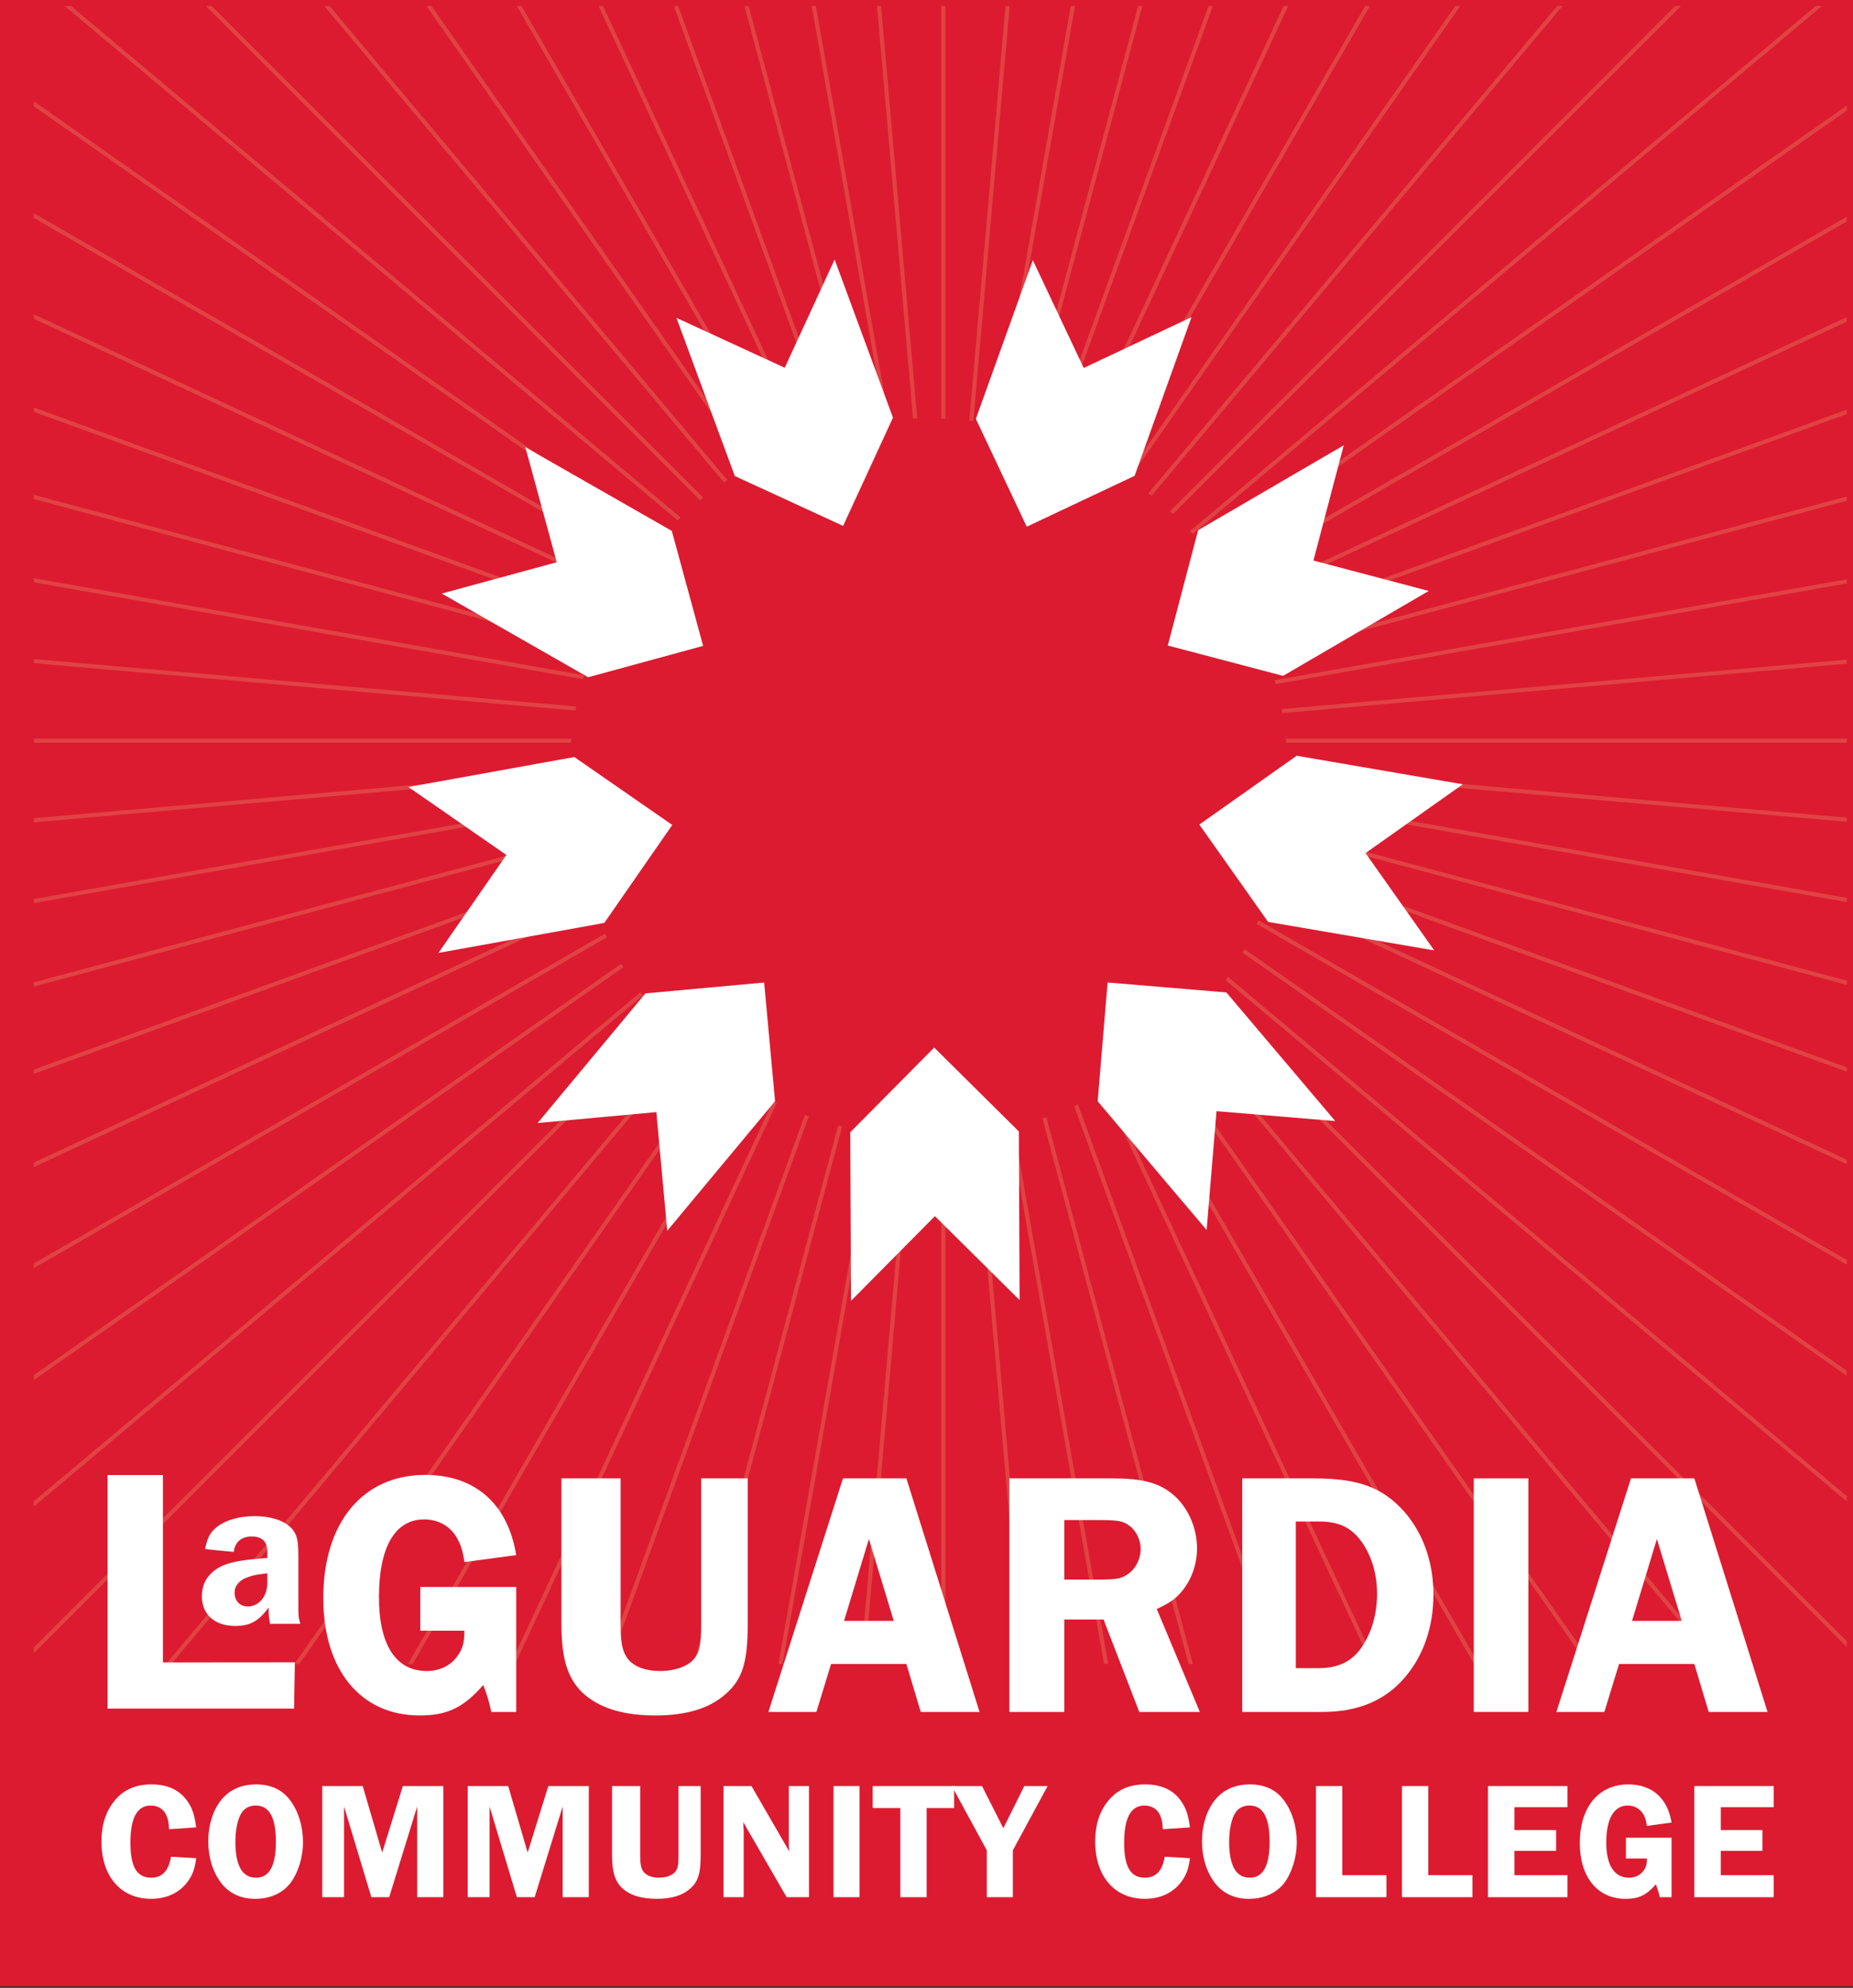 <?xml version="1.0" standalone="no"?>
<!DOCTYPE svg PUBLIC "-//W3C//DTD SVG 1.1//EN" "http://www.w3.org/Graphics/SVG/1.1/DTD/svg11.dtd">
<!--Generator: Xara Designer (www.xara.com), SVG filter version: 4.0.0.1-->
<svg stroke-width="0.501" stroke-linejoin="bevel" fill-rule="evenodd" xmlns:xlink="http://www.w3.org/1999/xlink" xmlns="http://www.w3.org/2000/svg" version="1.1" overflow="visible" width="82.5pt" height="88.5pt" viewBox="0 0 82.5 88.5">
 <rect x="0" y="0" width="82.5" height="88.5" fill="#333333" stroke="none"/>
 <defs>
  <marker id="DefaultArrow2" markerUnits="strokeWidth" viewBox="0 0 1 1" markerWidth="1" markerHeight="1" overflow="visible" orient="auto">
   <!-- REF_ARROW_STRAIGHT (-2) -->
   <g transform="scale(0.009)">
    <!-- 1/108 -->
    <path d="M -9 54 L -9 -54 L 117 0 z"/>
   </g>
  </marker>
  <marker id="DefaultArrow3" markerUnits="strokeWidth" viewBox="0 0 1 1" markerWidth="1" markerHeight="1" overflow="visible" orient="auto">
   <!-- REF_ARROW_ANGLED -->
   <g transform="scale(0.009)">
    <path d="M -27 54 L -9 0 L -27 -54 L 135 0 z"/>
   </g>
  </marker>
  <marker id="DefaultArrow4" markerUnits="strokeWidth" viewBox="0 0 1 1" markerWidth="1" markerHeight="1" overflow="visible" orient="auto">
   <!-- REF_ARROW_ROUNDED -->
   <g transform="scale(0.009)">
    <path d="M -9,0 L -9,-45 C -9,-51.708 2.808,-56.580 9,-54 L 117,-9 C 120.916,-7.369 126.000,-4.242 126,0 C 126,4.242 120.916,7.369 117,9 L 9,54 C 2.808,56.580 -9,51.708 -9,45 z"/>
   </g>
  </marker>
  <marker id="DefaultArrow5" markerUnits="strokeWidth" viewBox="0 0 1 1" markerWidth="1" markerHeight="1" overflow="visible" orient="auto">
   <!-- REF_ARROW_SPOT -->
   <g transform="scale(0.009)">
    <path d="M -54, 0 C -54,29.807 -29.807,54 0,54 C 29.807,54 54,29.807 54,0 C 54,-29.807 29.807,-54 0,-54 C -29.807,-54 -54,-29.807 -54,0 z"/>
   </g>
  </marker>
  <marker id="DefaultArrow6" markerUnits="strokeWidth" viewBox="0 0 1 1" markerWidth="1" markerHeight="1" overflow="visible" orient="auto">
   <!-- REF_ARROW_DIAMOND -->
   <g transform="scale(0.009)">
    <path d="M -63,0 L 0,63 L 63,0 L 0,-63 z"/>
   </g>
  </marker>
  <marker id="DefaultArrow7" markerUnits="strokeWidth" viewBox="0 0 1 1" markerWidth="1" markerHeight="1" overflow="visible" orient="auto">
   <!-- REF_ARROW_FEATHER -->
   <g transform="scale(0.009)">
    <path d="M 18,-54 L 108,-54 L 63,0 L 108,54 L 18, 54 L -36,0 z"/>
   </g>
  </marker>
  <marker id="DefaultArrow8" markerUnits="strokeWidth" viewBox="0 0 1 1" markerWidth="1" markerHeight="1" overflow="visible" orient="auto">
   <!-- REF_ARROW_FEATHER2 -->
   <g transform="scale(0.009)">
    <path d="M -36,0 L 18,-54 L 54,-54 L 18,-18 L 27,-18 L 63,-54 L 99,-54 L 63,-18 L 72,-18 L 108,-54 L 144,-54 L 90,0 L 144,54 L 108,54 L 72,18 L 63,18 L 99,54 L 63,54 L 27,18 L 18,18 L 54,54 L 18,54 z"/>
   </g>
  </marker>
  <marker id="DefaultArrow9" markerUnits="strokeWidth" viewBox="0 0 1 1" markerWidth="1" markerHeight="1" overflow="visible" orient="auto">
   <!-- REF_ARROW_HOLLOWDIAMOND -->
   <g transform="scale(0.009)">
    <path d="M 0,45 L -45,0 L 0, -45 L 45, 0 z M 0, 63 L-63, 0 L 0, -63 L 63, 0 z"/>
   </g>
  </marker>
  <filter id="StainedFilter">
   <feBlend mode="multiply" in2="BackgroundImage" in="SourceGraphic" result="blend"/>
   <feComposite in="blend" in2="SourceAlpha" operator="in" result="comp"/>
  </filter>
  <filter id="BleachFilter">
   <feBlend mode="screen" in2="BackgroundImage" in="SourceGraphic" result="blend"/>
   <feComposite in="blend" in2="SourceAlpha" operator="in" result="comp"/>
  </filter>
  <filter id="InvertTransparencyBitmapFilter">
   <feComponentTransfer>
    <feFuncR type="gamma" amplitude="1.055" exponent=".417" offset="-0.055"/>
    <feFuncG type="gamma" amplitude="1.055" exponent=".417" offset="-0.055"/>
    <feFuncB type="gamma" amplitude="1.055" exponent=".417" offset="-0.055"/>
   </feComponentTransfer>
   <feComponentTransfer>
    <feFuncR type="linear" slope="-1" intercept="1"/>
    <feFuncG type="linear" slope="-1" intercept="1"/>
    <feFuncB type="linear" slope="-1" intercept="1"/>
    <feFuncA type="linear" slope="1" intercept="0"/>
   </feComponentTransfer>
   <feComponentTransfer>
    <feFuncR type="gamma" amplitude="1" exponent="2.4" offset="0"/>
    <feFuncG type="gamma" amplitude="1" exponent="2.4" offset="0"/>
    <feFuncB type="gamma" amplitude="1" exponent="2.4" offset="0"/>
   </feComponentTransfer>
  </filter>
 </defs>
 <g id="Document" fill="none" stroke="black" font-family="Times New Roman" font-size="16" transform="scale(1 -1)">
  <g id="Spread" transform="translate(0 -88.5)">
   <g id="SVG Document">
    <g id="Group" fill-rule="nonzero" stroke-linejoin="miter" stroke="none" stroke-width="0.082" stroke-miterlimit="79.84">
     <path d="M 82.828,0.073 L -0.001,0.073 L -0.001,88.924 L 82.828,88.924 L 82.828,0.073" fill="#dc1b30"/>
     <path d="M 1.507,27.281 L 1.507,27.06 L 40.354,54.261 L 1.507,21.665 L 1.507,21.429 L 40.475,54.126 L 1.507,15.157 L 1.507,14.902 L 40.594,53.988 L 1.6,7.518 L 1.836,7.518 L 40.734,53.872 L 8.275,7.518 L 8.496,7.518 L 40.885,53.772 L 14.179,7.518 L 14.387,7.518 L 41.047,53.693 L 19.517,7.518 L 19.717,7.518 L 41.198,53.588 L 24.429,7.518 L 24.622,7.518 L 41.383,53.565 L 29.044,7.518 L 29.233,7.518 L 41.546,53.475 L 33.443,7.518 L 33.626,7.518 L 41.727,53.459 L 37.708,7.518 L 37.89,7.518 L 41.911,53.471 L 41.911,7.518 L 42.092,7.518 L 42.092,53.427 L 46.109,7.518 L 46.291,7.518 L 42.269,53.479 L 50.374,7.518 L 50.558,7.518 L 42.448,53.508 L 54.771,7.518 L 54.959,7.518 L 42.625,53.548 L 59.378,7.518 L 59.571,7.518 L 42.801,53.596 L 64.285,7.518 L 64.485,7.518 L 42.961,53.68 L 69.612,7.518 L 69.822,7.518 L 43.119,53.768 L 75.503,7.518 L 75.724,7.518 L 43.259,53.883 L 82.163,7.518 L 82.221,7.518 L 82.221,7.732 L 43.403,53.994 L 82.221,15.176 L 82.221,15.432 L 43.528,54.126 L 82.221,21.658 L 82.221,21.894 L 43.653,54.256 L 82.221,27.25 L 82.221,27.472 L 43.76,54.404 L 82.221,32.197 L 82.221,32.406 L 43.826,54.574 L 82.221,36.67 L 82.221,36.87 L 43.927,54.727 L 82.221,40.789 L 82.221,40.982 L 43.983,54.899 L 82.221,44.654 L 82.221,44.841 L 44.01,55.079 L 82.221,48.341 L 82.221,48.525 L 44.07,55.252 L 82.221,51.915 L 82.221,52.097 L 44.063,55.435 L 82.221,55.435 L 82.221,55.616 L 44.089,55.616 L 82.221,58.952 L 82.221,59.133 L 44.053,55.795 L 82.221,62.525 L 82.221,62.708 L 44.04,55.976 L 82.221,66.207 L 82.221,66.394 L 43.966,56.145 L 82.221,70.067 L 82.221,70.259 L 43.927,56.323 L 82.221,74.181 L 82.221,74.38 L 43.832,56.478 L 82.221,78.643 L 82.221,78.851 L 43.762,56.647 L 82.221,83.577 L 82.221,83.798 L 43.648,56.789 L 81.121,88.232 L 80.841,88.232 L 43.536,56.93 L 74.838,88.232 L 74.582,88.232 L 43.401,57.052 L 69.565,88.232 L 69.327,88.232 L 43.261,57.167 L 65.013,88.232 L 64.792,88.232 L 43.116,57.276 L 60.989,88.232 L 60.779,88.232 L 42.963,57.376 L 57.353,88.232 L 57.153,88.232 L 42.787,57.425 L 54.001,88.232 L 53.808,88.232 L 42.631,57.526 L 50.86,88.232 L 50.672,88.232 L 42.447,57.533 L 47.859,88.232 L 47.675,88.232 L 42.27,57.578 L 44.952,88.232 L 44.77,88.232 L 42.092,57.619 L 42.092,88.232 L 41.911,88.232 L 41.911,57.577 L 39.228,88.232 L 39.047,88.232 L 41.727,57.598 L 36.325,88.232 L 36.14,88.232 L 41.549,57.565 L 33.331,88.232 L 33.144,88.232 L 41.375,57.508 L 30.193,88.232 L 30,88.232 L 41.211,57.433 L 26.848,88.232 L 26.65,88.232 L 41.044,57.361 L 23.22,88.232 L 23.011,88.232 L 40.887,57.27 L 19.208,88.232 L 18.988,88.232 L 40.731,57.178 L 14.674,88.232 L 14.438,88.232 L 40.596,57.056 L 9.421,88.232 L 9.165,88.232 L 40.467,56.93 L 3.162,88.232 L 2.881,88.232 L 40.359,56.784 L 1.507,83.989 L 1.507,83.769 L 40.257,56.635 L 1.507,79.008 L 1.507,78.798 L 40.144,56.491 L 1.507,74.508 L 1.507,74.309 L 40.09,56.316 L 1.507,70.358 L 1.507,70.166 L 40.021,56.148 L 1.507,66.468 L 1.507,66.28 L 39.957,55.978 L 1.507,62.758 L 1.507,62.574 L 39.955,55.795 L 1.507,59.158 L 1.507,58.976 L 39.914,55.616 L 1.507,55.616 L 1.507,55.435 L 39.938,55.435 L 1.507,52.073 L 1.507,51.891 L 39.938,55.254 L 1.507,48.476 L 1.507,48.293 L 39.988,55.078 L 1.507,44.767 L 1.507,44.579 L 40.006,54.895 L 1.507,40.883 L 1.507,40.691 L 40.09,54.734 L 1.507,36.741 L 1.507,36.541 L 40.149,54.561 L 1.507,32.25 L 1.507,32.041 L 40.26,54.416" fill="#e14245"/>
     <path d="M 82.37,0.725 L 0.343,0.725 L 0.343,14.42 L 82.37,14.42 L 82.37,0.725" fill="#dc1b30"/>
     <path d="M 7.526,7.063 C 7.512,7.382 7.482,7.516 7.401,7.694 C 7.282,7.961 7.03,8.117 6.711,8.117 C 6.103,8.117 5.807,7.567 5.807,6.456 C 5.807,5.38 6.095,4.905 6.734,4.905 C 7.223,4.905 7.504,5.209 7.616,5.839 L 8.735,5.774 C 8.669,5.284 8.58,5.039 8.365,4.742 C 8.002,4.239 7.43,3.964 6.725,3.964 C 5.383,3.964 4.516,4.965 4.516,6.515 C 4.516,7.242 4.709,7.857 5.094,8.324 C 5.495,8.821 6.036,9.058 6.748,9.058 C 7.445,9.058 7.971,8.821 8.313,8.354 C 8.558,8.02 8.654,7.731 8.735,7.145 L 7.526,7.063" fill="#ffffff"/>
     <path d="M 10.695,7.686 C 10.562,7.405 10.48,6.974 10.48,6.515 C 10.48,5.44 10.784,4.905 11.4,4.905 C 11.993,4.905 12.283,5.432 12.283,6.508 C 12.283,7.582 11.993,8.117 11.393,8.117 C 11.066,8.117 10.836,7.975 10.695,7.686 Z M 12.928,8.339 C 13.291,7.842 13.491,7.19 13.491,6.478 C 13.491,5.832 13.284,5.142 12.943,4.682 C 12.594,4.222 12.03,3.963 11.363,3.963 C 10.718,3.963 10.199,4.208 9.843,4.675 C 9.472,5.165 9.272,5.81 9.272,6.529 C 9.272,7.234 9.472,7.879 9.828,8.339 C 10.191,8.806 10.732,9.058 11.4,9.058 C 12.067,9.058 12.572,8.821 12.928,8.339" fill="#ffffff"/>
     <path d="M 15.318,8.072 L 15.318,4.037 L 14.347,4.037 L 14.347,8.984 L 16.149,8.984 L 17.016,6.024 L 17.936,8.984 L 19.738,8.984 L 19.738,4.037 L 18.573,4.037 L 18.573,8.072 L 17.328,4.037 L 16.534,4.037 L 15.318,8.072" fill="#ffffff"/>
     <path d="M 21.796,8.072 L 21.796,4.037 L 20.824,4.037 L 20.824,8.984 L 22.626,8.984 L 23.493,6.024 L 24.413,8.984 L 26.215,8.984 L 26.215,4.037 L 25.051,4.037 L 25.051,8.072 L 23.805,4.037 L 23.012,4.037 L 21.796,8.072" fill="#ffffff"/>
     <path d="M 31.195,5.899 C 31.195,5.09 31.084,4.735 30.735,4.424 C 30.387,4.112 29.897,3.964 29.237,3.964 C 28.54,3.964 28.036,4.127 27.687,4.453 C 27.376,4.764 27.25,5.172 27.25,5.899 L 27.25,8.984 L 28.503,8.984 L 28.503,5.899 C 28.503,5.499 28.54,5.329 28.644,5.18 C 28.77,5.002 29.022,4.905 29.341,4.905 C 29.66,4.905 29.942,5.01 30.068,5.172 C 30.179,5.314 30.209,5.477 30.209,5.899 L 30.209,8.984 L 31.195,8.984 L 31.195,5.899" fill="#ffffff"/>
     <path d="M 36.017,4.037 L 35.024,4.037 L 33.089,7.382 C 33.096,7.301 33.096,7.234 33.096,7.211 C 33.103,7.1 33.111,7.026 33.111,6.997 L 33.111,4.037 L 32.213,4.037 L 32.213,8.984 L 33.459,8.984 L 35.142,6.07 C 35.128,6.225 35.12,6.299 35.12,6.395 L 35.12,8.984 L 36.017,8.984 L 36.017,4.037" fill="#ffffff"/>
     <path d="M 38.267,4.037 L 37.111,4.037 L 37.111,8.984 L 38.267,8.984 L 38.267,4.037" fill="#ffffff"/>
     <path d="M 42.481,8.005 L 41.257,8.005 L 41.257,4.037 L 40.085,4.037 L 40.085,8.005 L 38.854,8.005 L 38.854,8.984 L 42.481,8.984 L 42.481,8.005" fill="#ffffff"/>
     <path d="M 45.094,6.122 L 45.094,4.037 L 43.936,4.037 L 43.936,6.122 L 42.379,8.984 L 43.722,8.984 L 44.671,7.108 L 45.605,8.984 L 46.642,8.984 L 45.094,6.122" fill="#ffffff"/>
     <path d="M 51.771,7.063 C 51.756,7.382 51.725,7.516 51.645,7.694 C 51.525,7.961 51.273,8.117 50.955,8.117 C 50.347,8.117 50.05,7.567 50.05,6.456 C 50.05,5.38 50.339,4.905 50.977,4.905 C 51.466,4.905 51.748,5.209 51.859,5.839 L 52.98,5.774 C 52.912,5.284 52.823,5.039 52.609,4.742 C 52.245,4.239 51.674,3.964 50.969,3.964 C 49.627,3.964 48.76,4.965 48.76,6.515 C 48.76,7.242 48.953,7.857 49.338,8.324 C 49.738,8.821 50.279,9.058 50.992,9.058 C 51.689,9.058 52.216,8.821 52.557,8.354 C 52.801,8.02 52.898,7.731 52.98,7.145 L 51.771,7.063" fill="#ffffff"/>
     <path d="M 54.939,7.686 C 54.806,7.405 54.724,6.974 54.724,6.515 C 54.724,5.44 55.028,4.905 55.645,4.905 C 56.237,4.905 56.526,5.432 56.526,6.508 C 56.526,7.582 56.237,8.117 55.637,8.117 C 55.31,8.117 55.08,7.975 54.939,7.686 Z M 57.172,8.339 C 57.535,7.842 57.735,7.19 57.735,6.478 C 57.735,5.832 57.527,5.142 57.187,4.682 C 56.838,4.222 56.275,3.963 55.607,3.963 C 54.962,3.963 54.443,4.208 54.087,4.675 C 53.716,5.165 53.516,5.81 53.516,6.529 C 53.516,7.234 53.716,7.879 54.072,8.339 C 54.435,8.806 54.977,9.058 55.645,9.058 C 56.312,9.058 56.816,8.821 57.172,8.339" fill="#ffffff"/>
     <path d="M 61.728,5.017 L 61.728,4.037 L 58.591,4.037 L 58.591,8.984 L 59.762,8.984 L 59.762,5.017 L 61.728,5.017" fill="#ffffff"/>
     <path d="M 65.556,5.017 L 65.556,4.037 L 62.419,4.037 L 62.419,8.984 L 63.591,8.984 L 63.591,5.017 L 65.556,5.017" fill="#ffffff"/>
     <path d="M 67.427,8.043 L 67.427,7.026 L 69.281,7.026 L 69.281,6.099 L 67.427,6.099 L 67.427,5.017 L 69.785,5.017 L 69.785,4.037 L 66.248,4.037 L 66.248,8.984 L 69.785,8.984 L 69.785,8.043 L 67.427,8.043" fill="#ffffff"/>
     <path d="M 74.422,4.037 L 73.896,4.037 C 73.836,4.297 73.822,4.342 73.725,4.61 C 73.303,4.127 72.961,3.963 72.376,3.963 C 71.13,3.963 70.337,4.927 70.337,6.447 C 70.337,8.049 71.175,9.058 72.494,9.058 C 73.548,9.058 74.244,8.45 74.422,7.36 L 73.325,7.211 C 73.288,7.464 73.25,7.567 73.177,7.708 C 73.035,7.968 72.775,8.117 72.472,8.117 C 71.856,8.117 71.515,7.53 71.515,6.469 C 71.515,5.462 71.871,4.905 72.524,4.905 C 72.791,4.905 73.021,5.01 73.169,5.209 C 73.288,5.372 73.325,5.498 73.325,5.759 L 72.39,5.759 L 72.39,6.685 L 74.422,6.685 L 74.422,4.037" fill="#ffffff"/>
     <path d="M 76.613,8.043 L 76.613,7.026 L 78.467,7.026 L 78.467,6.099 L 76.613,6.099 L 76.613,5.017 L 78.971,5.017 L 78.971,4.037 L 75.434,4.037 L 75.434,8.984 L 78.971,8.984 L 78.971,8.043 L 76.613,8.043" fill="#ffffff"/>
     <path d="M 22.983,12.284 L 21.876,12.284 C 21.751,12.829 21.72,12.923 21.518,13.484 C 20.63,12.471 19.911,12.128 18.68,12.128 C 16.061,12.128 14.393,14.155 14.393,17.35 C 14.393,20.717 16.155,22.837 18.93,22.837 C 21.144,22.837 22.609,21.559 22.983,19.267 L 20.676,18.956 C 20.598,19.486 20.52,19.704 20.364,20 C 20.068,20.546 19.522,20.857 18.883,20.857 C 17.59,20.857 16.872,19.627 16.872,17.396 C 16.872,15.277 17.621,14.107 18.993,14.107 C 19.554,14.107 20.036,14.326 20.348,14.746 C 20.598,15.089 20.676,15.355 20.676,15.9 L 18.711,15.9 L 18.711,17.849 L 22.983,17.849 L 22.983,12.284" fill="#ffffff"/>
     <path d="M 33.29,16.196 C 33.29,14.497 33.056,13.748 32.324,13.094 C 31.59,12.439 30.561,12.128 29.174,12.128 C 27.709,12.128 26.648,12.471 25.916,13.156 C 25.261,13.811 24.997,14.669 24.997,16.196 L 24.997,22.682 L 27.631,22.682 L 27.631,16.196 C 27.631,15.355 27.709,14.996 27.927,14.684 C 28.192,14.31 28.722,14.107 29.392,14.107 C 30.063,14.107 30.656,14.326 30.92,14.669 C 31.154,14.965 31.217,15.308 31.217,16.196 L 31.217,22.682 L 33.29,22.682 L 33.29,16.196" fill="#ffffff"/>
     <path d="M 39.793,16.337 L 38.686,19.985 L 37.579,16.337 Z M 43.612,12.284 L 40.994,12.284 L 40.354,14.42 L 37.002,14.42 L 36.347,12.284 L 34.211,12.284 L 37.532,22.682 L 40.354,22.682 L 43.612,12.284" fill="#ffffff"/>
     <path d="M 47.387,18.177 L 48.884,18.177 C 49.694,18.177 49.881,18.208 50.177,18.394 C 50.536,18.613 50.785,19.08 50.785,19.532 C 50.785,19.938 50.599,20.328 50.302,20.561 C 49.991,20.796 49.803,20.827 48.821,20.827 L 47.387,20.827 Z M 47.387,12.284 L 44.939,12.284 L 44.939,22.682 L 49.507,22.682 C 50.848,22.682 51.581,22.494 52.204,21.98 C 52.874,21.434 53.295,20.499 53.295,19.563 C 53.295,18.815 53.015,18.067 52.516,17.537 C 52.266,17.272 52.032,17.117 51.502,16.867 L 53.42,12.284 L 50.723,12.284 L 49.133,16.399 L 47.387,16.399 L 47.387,12.284" fill="#ffffff"/>
     <path d="M 57.693,14.232 L 58.691,14.232 C 59.532,14.232 60.125,14.498 60.561,15.074 C 61.045,15.729 61.31,16.602 61.31,17.537 C 61.31,18.472 61.045,19.299 60.577,19.922 C 60.125,20.515 59.579,20.763 58.722,20.763 L 57.693,20.763 Z M 58.473,22.682 C 60.468,22.682 61.528,22.292 62.494,21.231 C 63.352,20.265 63.819,18.971 63.819,17.506 C 63.819,16.056 63.367,14.762 62.525,13.795 C 61.653,12.782 60.437,12.284 58.878,12.284 L 55.308,12.284 L 55.308,22.682 L 58.473,22.682" fill="#ffffff"/>
     <path d="M 68.048,12.284 L 65.616,12.284 L 65.616,22.682 L 68.048,22.682 L 68.048,12.284" fill="#ffffff"/>
     <path d="M 74.876,16.337 L 73.769,19.985 L 72.662,16.337 Z M 78.695,12.284 L 76.076,12.284 L 75.436,14.42 L 72.085,14.42 L 71.43,12.284 L 69.295,12.284 L 72.615,22.682 L 75.436,22.682 L 78.695,12.284" fill="#ffffff"/>
     <path d="M 13.129,14.494 L 13.092,12.432 L 4.789,12.432 L 4.789,22.83 L 7.253,22.83 L 7.253,14.489 L 13.129,14.494" fill="#ffffff"/>
     <path d="M 11.902,18.456 C 11.474,18.409 11.302,18.38 11.064,18.294 C 10.654,18.16 10.445,17.923 10.445,17.58 C 10.445,17.228 10.683,16.98 11.035,16.98 C 11.531,16.98 11.903,17.437 11.903,18.027 Z M 12.026,16.208 C 11.969,16.513 11.96,16.57 11.96,16.817 C 11.96,16.827 11.96,16.884 11.969,16.941 C 11.511,16.322 11.14,16.112 10.464,16.112 C 9.569,16.112 8.987,16.627 8.987,17.427 C 8.987,18.095 9.359,18.59 10.035,18.846 C 10.407,18.98 10.845,19.057 11.903,19.142 L 11.903,19.409 C 11.903,19.866 11.673,20.095 11.207,20.095 C 10.75,20.095 10.464,19.856 10.407,19.409 L 9.13,19.532 C 9.226,20.037 9.368,20.295 9.663,20.523 C 10.073,20.838 10.654,21 11.34,21 C 12.103,21 12.722,20.781 13.026,20.409 C 13.227,20.152 13.284,19.904 13.284,19.209 L 13.284,17.084 C 13.284,16.522 13.284,16.522 13.369,16.208 L 12.026,16.208" fill="#ffffff"/>
     <path d="M 57.344,53.883 C 57.344,45.047 50.182,37.884 41.346,37.884 C 32.51,37.884 25.347,45.047 25.347,53.883 C 25.347,62.719 32.51,69.881 41.346,69.881 C 50.182,69.881 57.344,62.719 57.344,53.883" fill="#dc1b30"/>
     <path d="M 54.162,39.03 L 59.449,38.59 L 54.601,44.317 L 49.313,44.759 L 48.871,39.471 L 53.722,33.741 L 54.162,39.03" fill="#ffffff"/>
     <path d="M 22.545,50.437 L 19.521,46.076 L 26.906,47.412 L 29.931,51.773 L 25.57,54.797 L 18.184,53.462 L 22.545,50.437" fill="#ffffff"/>
     <path d="M 29.222,38.989 L 29.707,33.705 L 34.507,39.474 L 34.022,44.758 L 28.736,44.274 L 23.937,38.503 L 29.222,38.989" fill="#ffffff"/>
     <path d="M 60.796,50.52 L 65.127,53.583 L 57.732,54.854 L 53.397,51.791 L 56.46,47.457 L 63.857,46.187 L 60.796,50.52" fill="#ffffff"/>
     <path d="M 48.249,72.119 L 45.985,76.916 L 43.448,69.852 L 45.713,65.051 L 50.515,67.316 L 53.049,74.381 L 48.249,72.119" fill="#ffffff"/>
     <path d="M 34.938,72.127 L 30.117,74.349 L 32.716,67.307 L 37.537,65.087 L 39.757,69.906 L 37.16,76.945 L 34.938,72.127" fill="#ffffff"/>
     <path d="M 41.624,34.357 L 45.395,30.62 L 45.361,38.127 L 41.593,41.862 L 37.856,38.093 L 37.889,30.586 L 41.624,34.357" fill="#ffffff"/>
     <path d="M 58.477,63.544 L 59.826,68.675 L 53.344,64.896 L 51.993,59.762 L 57.125,58.41 L 63.61,62.191 L 58.477,63.544" fill="#ffffff"/>
     <path d="M 24.788,63.469 L 19.668,62.075 L 26.185,58.349 L 31.305,59.745 L 29.91,64.865 L 23.391,68.59 L 24.788,63.469" fill="#ffffff"/>
    </g>
   </g>
  </g>
 </g>
</svg>
